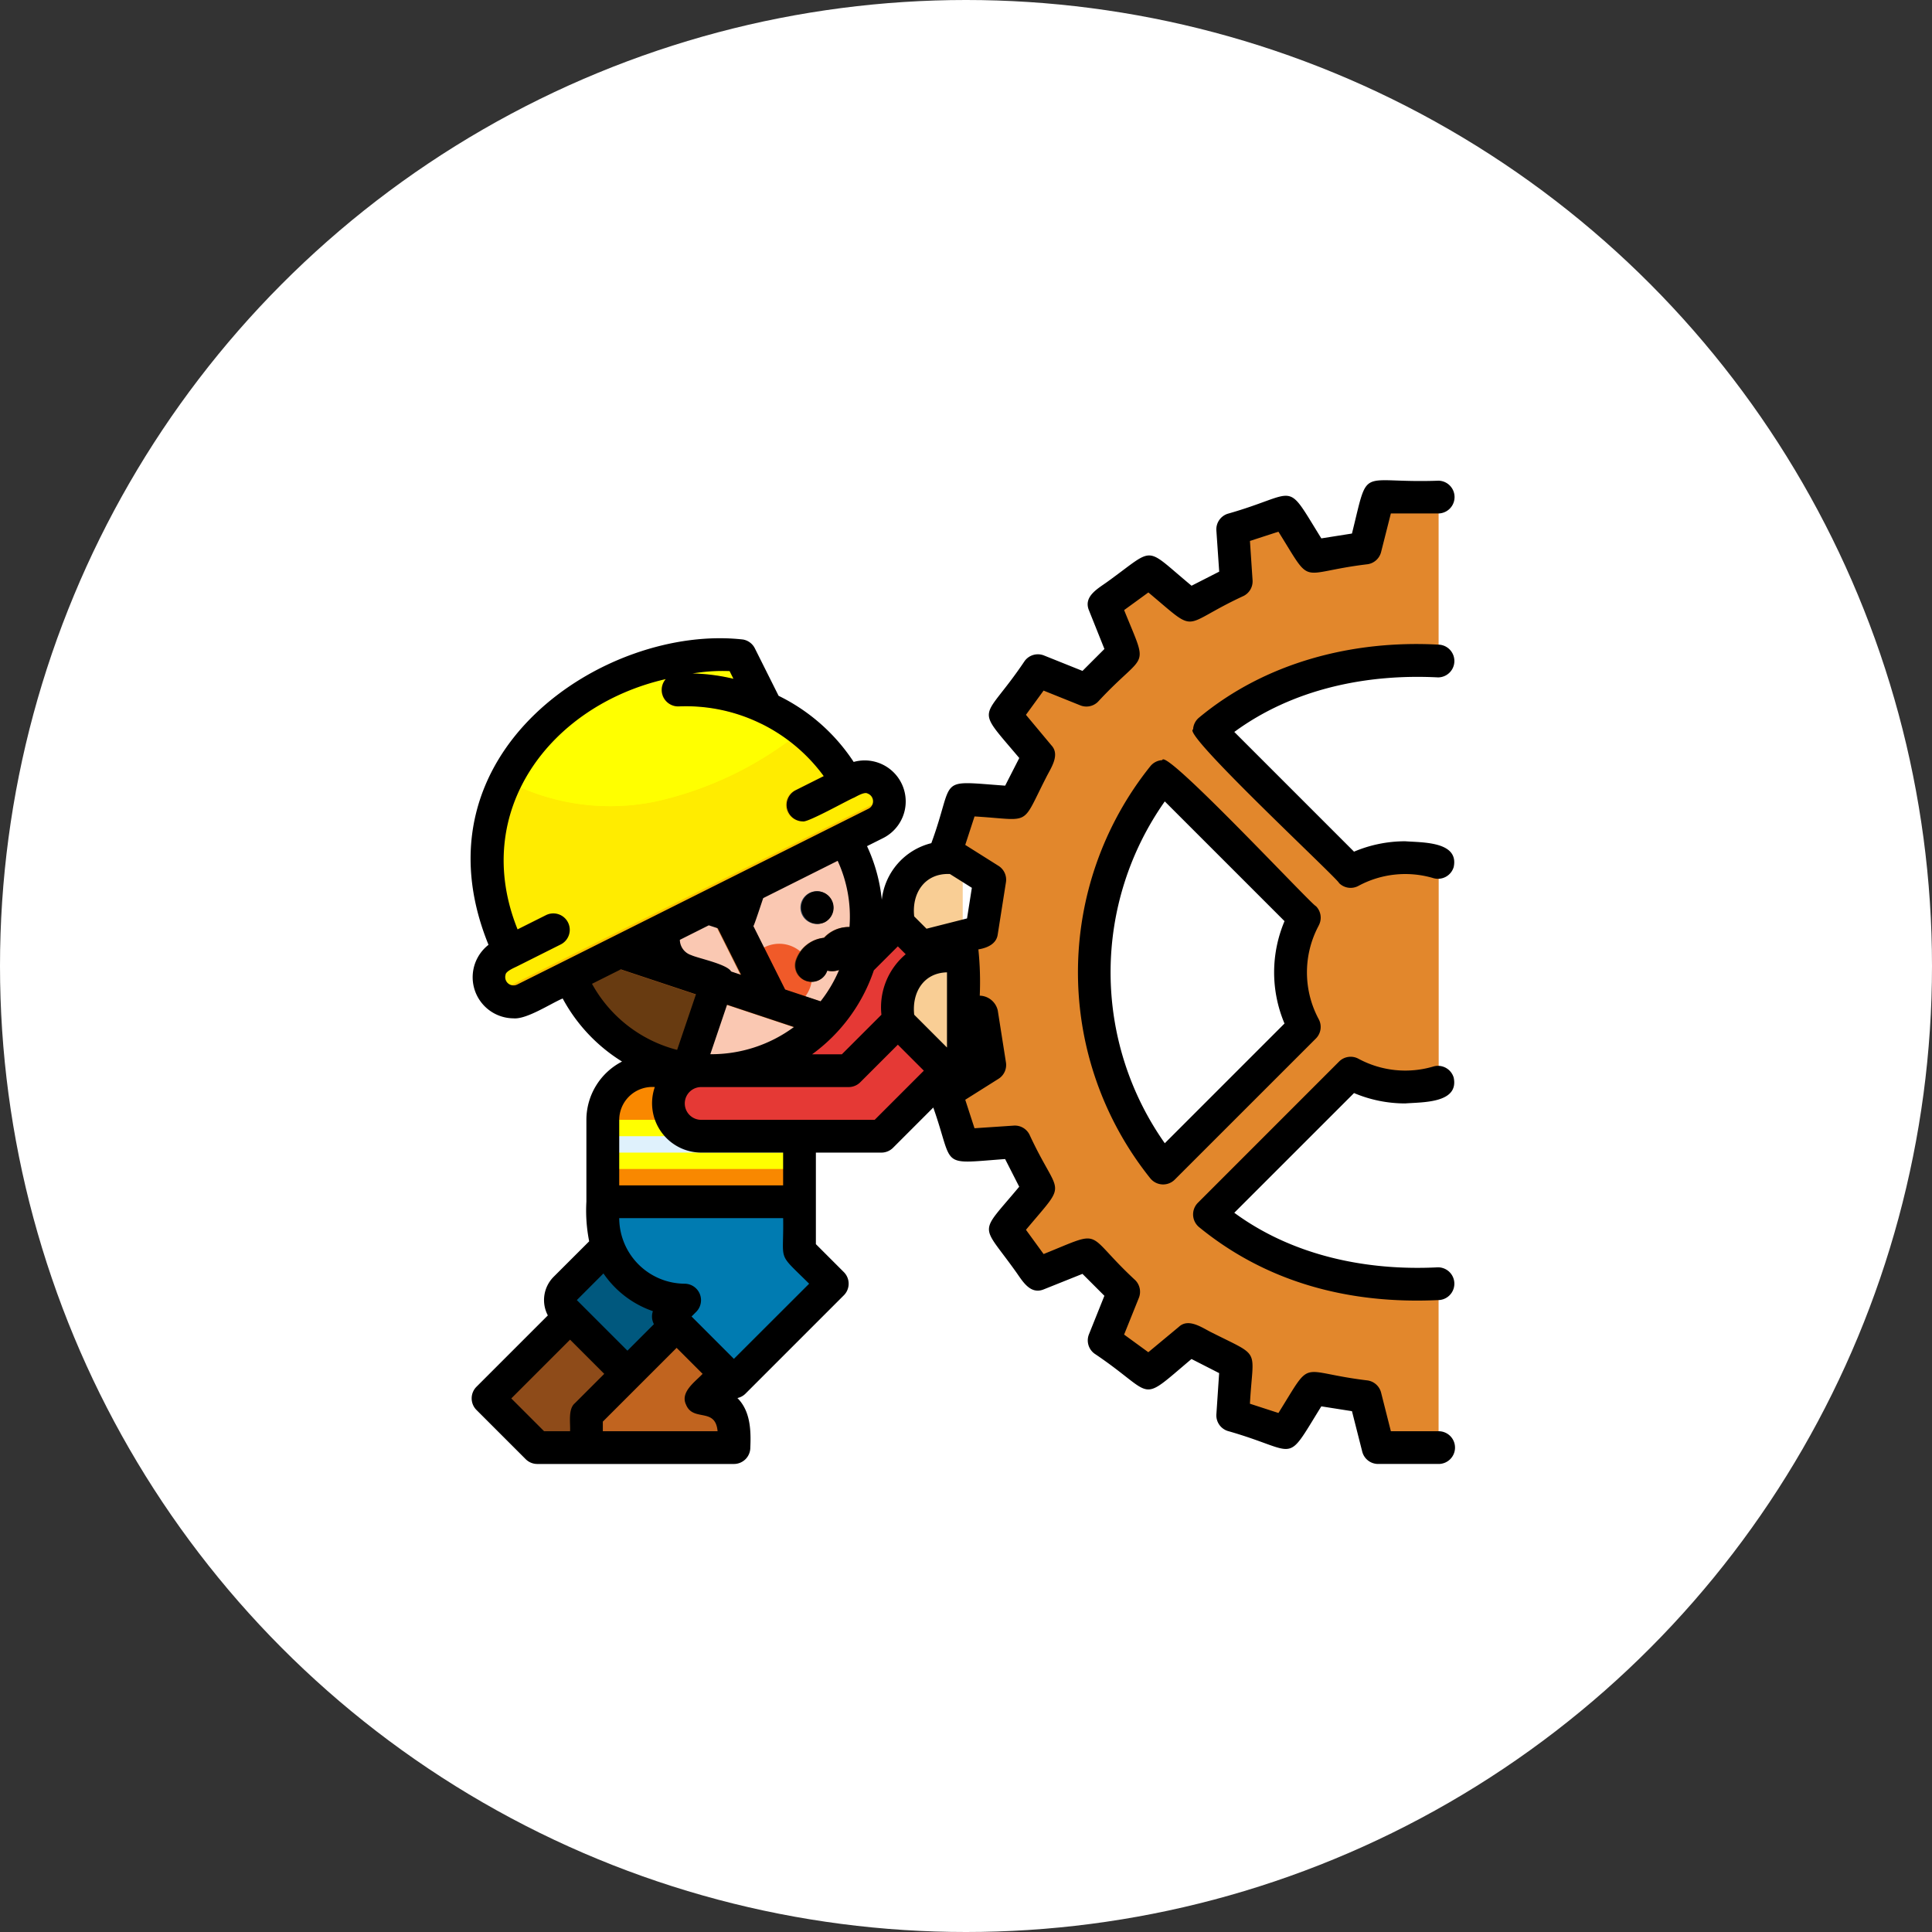 <svg xmlns="http://www.w3.org/2000/svg" xmlns:xlink="http://www.w3.org/1999/xlink" width="157" height="157" viewBox="0 0 157 157">
  <rect x="0" y="0" width="157" height="157" fill="#333333" stroke="none"/>
  <defs>
    <clipPath id="clip-path">
      <rect id="Rectángulo_44490" data-name="Rectángulo 44490" width="80" height="79.943" fill="none"/>
    </clipPath>
  </defs>
  <g id="Grupo_175357" data-name="Grupo 175357" transform="translate(-722.761 -5945)">
    <circle id="Elipse_5046" data-name="Elipse 5046" cx="78.5" cy="78.5" r="78.5" transform="translate(722.761 5945)" fill="#fff"/>
    <g id="Grupo_175289" data-name="Grupo 175289" transform="translate(761 5984.025)">
      <path id="Trazado_259271" data-name="Trazado 259271" d="M1.2,66.12l4,4h6.658V68.784l-1.331-1.333,2.663-2.663L7.862,59.461Z" transform="translate(0.172 8.494)" fill="#8e4b19"/>
      <g id="Grupo_171756" data-name="Grupo 171756" transform="translate(0 0)">
        <g id="Grupo_171755" data-name="Grupo 171755" clip-path="url(#clip-path)">
          <path id="Trazado_259272" data-name="Trazado 259272" d="M6.738,58.353l4.385-4.385V51.3H25.772v4L14.729,66.344a1.332,1.332,0,0,1-1.883,0L6.738,60.237A1.332,1.332,0,0,1,6.738,58.353Z" transform="translate(0.907 7.329)" fill="#00587e"/>
          <rect id="Rectángulo_44486" data-name="Rectángulo 44486" width="26.363" height="5.649" transform="translate(16.018 54.635) rotate(-45)" fill="#e53935"/>
          <path id="Trazado_259273" data-name="Trazado 259273" d="M25.342,52.637H9.361V45.978a4,4,0,0,1,4-4h7.99a4,4,0,0,1,4,4Z" transform="translate(1.337 5.998)" fill="#f98800"/>
          <rect id="Rectángulo_44487" data-name="Rectángulo 44487" width="10.654" height="3.995" transform="translate(13.361 45.317)" fill="#f98800"/>
          <path id="Trazado_259274" data-name="Trazado 259274" d="M13.2,21.618A12.367,12.367,0,1,1,7.566,38.275,12.435,12.435,0,0,1,13.2,21.618" transform="translate(0.895 2.897)" fill="#fac8b2"/>
          <path id="Trazado_259275" data-name="Trazado 259275" d="M22.282,32.959a2.663,2.663,0,1,1-2.664,2.664,2.664,2.664,0,0,1,2.664-2.664" transform="translate(2.803 4.709)" fill="#f05a29"/>
          <path id="Trazado_259276" data-name="Trazado 259276" d="M26.931,23.263l-3.443,1.725-2.606,7.687-2.571-.84a2.739,2.739,0,0,0-3.44,1.722,2.669,2.669,0,0,0,1.662,3.389l.041.014,2.573.84-2.419,7.136a12.311,12.311,0,0,1-9.17-6.653A12.528,12.528,0,0,1,26.931,23.263Z" transform="translate(0.894 2.898)" fill="#683b11"/>
          <path id="Trazado_259277" data-name="Trazado 259277" d="M27.22,38.3l-3.05-1.015-3.927-7.843a1.332,1.332,0,0,0-2.382,1.193l2.734,5.461-9.458-3.147a1.332,1.332,0,0,0-.841,2.527l16.083,5.352a1.332,1.332,0,1,0,.866-2.519Z" transform="translate(1.344 4.101)" fill="#c1641f"/>
          <path id="Trazado_259278" data-name="Trazado 259278" d="M24.384,36.22a1.333,1.333,0,0,1-1.331-1.334,1.349,1.349,0,0,1,.07-.426,2.711,2.711,0,0,1,2.288-1.817,2.71,2.71,0,0,1,2.827-.743,1.332,1.332,0,0,1-.827,2.531.039.039,0,0,0-.046.023,1.331,1.331,0,0,1-1.674.839.038.038,0,0,0-.045.023A1.333,1.333,0,0,1,24.384,36.22Z" transform="translate(3.293 4.539)" fill="#683b11"/>
          <path id="Trazado_259279" data-name="Trazado 259279" d="M24.787,29.222a1.332,1.332,0,1,1-1.331,1.331,1.331,1.331,0,0,1,1.331-1.331" transform="translate(3.351 4.175)" fill="#2c3f51"/>
          <path id="Trazado_259280" data-name="Trazado 259280" d="M2.961,36.543l-.6.3a2,2,0,1,0,1.789,3.571L32.734,26.1a2,2,0,1,0-1.787-3.571l-.6.3a13.753,13.753,0,0,0-6.526-6.095L21.7,12.484s-4.718-.83-11.6,2.616A15.657,15.657,0,0,0,2.961,36.543Z" transform="translate(0.166 1.771)" fill="#ff0"/>
          <path id="Trazado_259281" data-name="Trazado 259281" d="M33.626,22.654a2,2,0,0,0-2.68-.891l-.6.3a12.4,12.4,0,0,0-3.573-4.273A28.679,28.679,0,0,1,14.9,23.558,18.2,18.2,0,0,1,2.65,21.819a15.649,15.649,0,0,0,.312,13.954l-.6.3a1.991,1.991,0,0,0-.9,2.667,2.013,2.013,0,0,0,.291.433L33.8,23.153a1.976,1.976,0,0,0-.17-.5" transform="translate(0.166 2.541)" fill="#ffec00"/>
          <path id="Trazado_259282" data-name="Trazado 259282" d="M14.717,24.329a28.679,28.679,0,0,0,11.874-5.771,17.185,17.185,0,0,0-2.953-1.821l-2.129-4.253s-4.719-.83-11.6,2.615A16.251,16.251,0,0,0,2.463,22.59a18.209,18.209,0,0,0,12.254,1.738" transform="translate(0.352 1.771)" fill="#ff0"/>
          <path id="Trazado_259283" data-name="Trazado 259283" d="M1.683,38.5a2,2,0,0,0,2.4.472L32.659,24.665a2,2,0,0,0,1.062-2.183Z" transform="translate(0.24 3.212)" fill="#fcc200"/>
          <path id="Trazado_259285" data-name="Trazado 259285" d="M22.053,17.877a1.319,1.319,0,0,1-.586-.137,13.127,13.127,0,0,0-6.521-1.322,1.332,1.332,0,0,1-.15-2.659,15.8,15.8,0,0,1,7.846,1.592,1.331,1.331,0,0,1-.589,2.527Z" transform="translate(1.934 1.962)" fill="#fcc200"/>
          <path id="Trazado_259286" data-name="Trazado 259286" d="M2.9,35.249a1.332,1.332,0,0,1-.6-2.522l3.573-1.789A1.332,1.332,0,0,1,7.1,33.3l-.031.016L3.5,35.107a1.311,1.311,0,0,1-.594.142" transform="translate(0.224 4.398)" fill="#fcc200"/>
          <path id="Trazado_259287" data-name="Trazado 259287" d="M23.743,24.813a1.332,1.332,0,0,1-.6-2.523L26.718,20.5a1.332,1.332,0,0,1,1.193,2.382l-3.573,1.789A1.316,1.316,0,0,1,23.743,24.813Z" transform="translate(3.201 2.909)" fill="#fcc200"/>
          <path id="Trazado_259288" data-name="Trazado 259288" d="M30.336,32.161l3.994,4,1.331-1.331V26.834H34.33a3.994,3.994,0,0,0-3.994,4Z" transform="translate(4.334 3.834)" fill="#f9ce95"/>
          <rect id="Rectángulo_44488" data-name="Rectángulo 44488" width="15.981" height="3.995" transform="translate(10.698 51.975)" fill="#ff0"/>
          <rect id="Rectángulo_44489" data-name="Rectángulo 44489" width="15.981" height="1.331" transform="translate(10.698 53.307)" fill="#dff1fc"/>
          <path id="Trazado_259289" data-name="Trazado 259289" d="M73.994,14.515V1.2H69.077l-1.05,4.142c-2.021.319-2.2.349-4.225.666L61.553,2.424c-2.3.745-1.993.648-4.29,1.393l.283,4.223L53.737,9.983,50.463,7.259,46.815,9.912,48.4,13.859c-1.448,1.447-1.578,1.577-3.024,3.025L41.425,15.3l-2.654,3.646L41.5,22.222c-.93,1.823-1.015,1.987-1.944,3.81l-4.223-.282c-.746,2.3-.648,1.991-1.394,4.289l3.582,2.249c-.319,2.022-.349,2.2-.666,4.225l-4.142,1.05v4.509l4.142,1.05c.318,2.021.347,2.2.666,4.225L33.937,49.6c.746,2.3.648,1.993,1.394,4.29l4.223-.283c.929,1.823,1.014,1.989,1.943,3.809l-2.726,3.274c1.422,1.953,1.234,1.695,2.654,3.648l3.947-1.582c1.447,1.448,1.576,1.578,3.024,3.024l-1.581,3.947,3.646,2.654,3.274-2.727,3.81,1.944-.283,4.224,4.29,1.393L63.8,73.631l4.225.665,1.05,4.142h4.917V65.122H71.332a25.184,25.184,0,0,1-15.91-5.629L66.9,48.019a9.343,9.343,0,0,0,7.1.735V30.882a9.344,9.344,0,0,0-7.1.736L55.422,20.143a25.184,25.184,0,0,1,15.91-5.629ZM63.129,35.383a9.338,9.338,0,0,0,0,8.87L51.656,55.727a25.3,25.3,0,0,1,0-31.818Z" transform="translate(4.673 0.171)" fill="#e2872c"/>
          <path id="Trazado_259293" data-name="Trazado 259293" d="M1.249,66.12l4,4H11.9V68.784l-1.331-1.333,2.663-2.663L7.907,59.461Z" transform="translate(0.178 8.495)" fill="#8e4b19"/>
          <path id="Trazado_259294" data-name="Trazado 259294" d="M6.783,58.353l4.384-4.385V51.3h14.65v4L14.774,66.344a1.333,1.333,0,0,1-1.885,0L6.783,60.237A1.33,1.33,0,0,1,6.783,58.353Z" transform="translate(0.913 7.329)" fill="#00587e"/>
          <path id="Trazado_259295" data-name="Trazado 259295" d="M16.231,59.462,8.24,67.453v2.663H20.226V68.784a2.665,2.665,0,0,0-2.664-2.664l2.664-2.663Z" transform="translate(1.177 8.495)" fill="#c1641f"/>
          <path id="Trazado_259296" data-name="Trazado 259296" d="M27.09,57.022,25.334,55.3v-4H9.4v1.333a6.658,6.658,0,0,0,6.658,6.658l-.39.39a1.332,1.332,0,0,0,0,1.883l3.443,3.445a1.332,1.332,0,0,0,1.883,0l6.1-6.1a1.332,1.332,0,0,0,0-1.883l-.009-.009" transform="translate(1.344 7.329)" fill="#007bb1"/>
          <path id="Trazado_259297" data-name="Trazado 259297" d="M32.711,38.487l-4,4H16.73a2.663,2.663,0,1,0,0,5.327H31.379l5.327-5.327Z" transform="translate(2.009 5.498)" fill="#e53935"/>
          <path id="Trazado_259298" data-name="Trazado 259298" d="M30.38,39.153l4,4,1.331-1.331V33.826H34.375a4,4,0,0,0-4,4Z" transform="translate(4.34 4.832)" fill="#f9ce95"/>
          <path id="Trazado_259299" data-name="Trazado 259299" d="M79.893,31.433a1.332,1.332,0,0,1-1.657.9,8.013,8.013,0,0,0-6.082.63,1.328,1.328,0,0,1-1.576-.227c-.05-.313-12.846-12.184-11.863-12.485a1.324,1.324,0,0,1,.49-.966c5.4-4.483,12.465-6.3,19.411-5.927a1.332,1.332,0,0,1,0,2.664c-5.831-.3-11.807.949-16.552,4.433l9.729,9.729a10.682,10.682,0,0,1,4.16-.845c1.378.106,4.387,0,3.939,2.1m-10.97,4.755a8.041,8.041,0,0,0,0,7.6,1.331,1.331,0,0,1-.23,1.576L57.22,56.84a1.338,1.338,0,0,1-1.894-.013c-.03-.03-.056-.059-.082-.09a26.778,26.778,0,0,1,0-33.5,1.332,1.332,0,0,1,.966-.491c.187-1.077,12.253,11.879,12.485,11.863a1.328,1.328,0,0,1,.227,1.577ZM65.3,39.99a10.727,10.727,0,0,1,.845-4.16L56.415,26.1a24.1,24.1,0,0,0,0,27.778l9.728-9.729A10.727,10.727,0,0,1,65.3,39.99ZM75.953,50.643c1.383-.11,4.384,0,3.939-2.1a1.331,1.331,0,0,0-1.656-.9,8.011,8.011,0,0,1-6.083-.631,1.33,1.33,0,0,0-1.576.229L59.1,58.722a1.341,1.341,0,0,0,.014,1.895c.029.029.061.056.09.081,5.579,4.554,12.29,6.259,19.411,5.926a1.331,1.331,0,0,0,0-2.663c-5.831.3-11.807-.949-16.552-4.433L71.793,49.8A10.682,10.682,0,0,0,75.953,50.643ZM80,78.61a1.331,1.331,0,0,1-1.331,1.331H73.75a1.331,1.331,0,0,1-1.289-1l-.835-3.29-2.49-.392c-3.024,4.874-1.742,3.667-7.61,2a1.33,1.33,0,0,1-.918-1.355l.224-3.346-2.246-1.146c-4.424,3.728-2.821,2.96-7.881-.435a1.332,1.332,0,0,1-.453-1.571l1.255-3.131-1.782-1.782-3.131,1.254c-1.146.478-1.769-.726-2.323-1.486-2.83-3.957-2.993-2.878.314-6.849L43.44,55.163c-5.431.4-4.109.707-5.838-4.187L34.33,54.249a1.335,1.335,0,0,1-.942.39H28.062v7.439l2.273,2.273a1.332,1.332,0,0,1,0,1.883l-7.991,7.991a1.325,1.325,0,0,1-.659.359c1.047,1.042,1.114,2.6,1.049,4.026A1.332,1.332,0,0,1,21.4,79.942H12.08c-1.565,0-5.066,0-6.659,0a1.332,1.332,0,0,1-.941-.39l-4-4a1.332,1.332,0,0,1,0-1.883l5.8-5.8a2.673,2.673,0,0,1,.466-3.131l2.893-2.89a12.758,12.758,0,0,1-.226-3.217V51.975A5.333,5.333,0,0,1,12.31,47.24a13.632,13.632,0,0,1-4.824-5.125c-.96.4-2.933,1.714-4,1.613a3.34,3.34,0,0,1-2.027-5.975C-4.911,22.1,11.013,11.673,22.142,12.944a1.332,1.332,0,0,1,.96.715l1.931,3.859a15.373,15.373,0,0,1,6.1,5.374,3.333,3.333,0,0,1,2.417,6.176l-1.331.667a13.553,13.553,0,0,1,1.2,4.358,5.34,5.34,0,0,1,4.025-4.6c1.977-5.382.312-5.086,6-4.673.457-.9.733-1.434,1.146-2.246-3.728-4.424-2.96-2.821.435-7.881a1.334,1.334,0,0,1,1.573-.453l3.13,1.255c.726-.727,1.056-1.057,1.782-1.782l-1.253-3.131c-.49-1.169.781-1.8,1.543-2.366,3.926-2.833,2.867-2.89,6.791.357l2.246-1.145L60.607,4.08a1.333,1.333,0,0,1,.918-1.355c5.867-1.664,4.586-2.875,7.611,2l2.489-.393c1.41-5.662.463-4.053,7.042-4.295a1.332,1.332,0,0,1,0,2.663H74.786l-.794,3.138a1.332,1.332,0,0,1-1.086.987c-5.754.686-4.4,1.93-7.256-2.643l-2.315.752.213,3.189A1.33,1.33,0,0,1,62.825,9.4c-5.257,2.431-3.571,3.209-7.744-.281-.841.613-1.216.886-1.97,1.433C55.14,15.585,54.93,13.738,50.988,18a1.331,1.331,0,0,1-1.438.295l-2.984-1.2-1.434,1.969L47.2,21.542c.734.786-.057,1.863-.427,2.614-2.081,4.061-1.126,3.445-5.818,3.165L40.2,29.635l2.7,1.7a1.33,1.33,0,0,1,.607,1.335l-.665,4.224c-.1.8-.869,1.113-1.575,1.232a25.871,25.871,0,0,1,.112,3.759,1.546,1.546,0,0,1,1.463,1.2l.665,4.225a1.329,1.329,0,0,1-.607,1.334l-2.7,1.7.752,2.315,3.189-.213a1.328,1.328,0,0,1,1.275.723c2.431,5.256,3.208,3.57-.282,7.743l1.434,1.97c5.033-2.029,3.189-1.819,7.446,2.123a1.334,1.334,0,0,1,.295,1.438l-1.2,2.984,1.968,1.433L57.557,68.8c.807-.758,1.942.111,2.711.478,4.032,2.032,3.314,1.191,3.066,5.768l2.317.752c2.857-4.571,1.5-3.329,7.256-2.643a1.334,1.334,0,0,1,1.086.989l.794,3.137h3.881A1.33,1.33,0,0,1,80,78.61ZM17.007,37.349a1.336,1.336,0,0,0,.927,1.243c.554.257,2.934.735,3.239,1.33l.818.272-1.9-3.786-.733-.239Zm3.839,5.271-1.363,4.023a11.287,11.287,0,0,0,6.8-2.213Zm6.91,4.029h2.418l3.215-3.214a5.629,5.629,0,0,1,1.973-4.915l-.64-.641-1.949,1.947a13.939,13.939,0,0,1-5.017,6.823m10.96-6.658c-1.921.043-2.861,1.661-2.664,3.443L38.716,46.1Zm-2.664-4.546,1,1,3.293-.835.392-2.489L38.953,32C36.926,31.91,35.838,33.544,36.052,35.443Zm-6.219-4.517-6.05,3.03c-.049.118-.738,2.249-.8,2.273l2.581,5.153,2.88.959a11.136,11.136,0,0,0,1.5-2.539,1.887,1.887,0,0,1-.952.053A1.332,1.332,0,0,1,26.466,39a2.709,2.709,0,0,1,2.288-1.817,2.724,2.724,0,0,1,2.038-.875,10.864,10.864,0,0,0-.959-5.379ZM18.706,15.609c-.209.025-.434.056-.673.093a15.867,15.867,0,0,1,3.329.433l-.311-.623A14.351,14.351,0,0,0,18.706,15.609ZM7.486,39.136l22.36-11.194,2.507-1.256a.674.674,0,0,0-.088-1.227c-.246-.155-.854.21-1.1.335-.423.151-3.776,2.046-4.167,1.93a1.338,1.338,0,0,1-.6-2.523L28.7,24.046A13.878,13.878,0,0,0,16.93,18.379a1.341,1.341,0,0,1-1.067-2.218C6.5,18.3-.048,26.895,3.822,36.5l2.331-1.167a1.332,1.332,0,0,1,1.192,2.382L3.774,39.506c-.243.121-.917.4-.93.683a.673.673,0,0,0,.93.8Zm9.3,7.157,1.53-4.513-6.105-2.031L9.869,40.922a11.026,11.026,0,0,0,6.92,5.37ZM8.636,66.624c-.021-.022,3.969,3.969,4.112,4.111L14.9,68.581a1.339,1.339,0,0,1-.083-1.058A8.032,8.032,0,0,1,10.8,64.458ZM5.974,77.279H8.086c.041-.64-.181-1.8.391-2.274l2.387-2.387L8.086,69.84,3.31,74.615Zm14.1,0c-.177-1.975-1.982-.733-2.562-2.154-.5-1.027.754-1.872,1.345-2.507l-2.112-2.112L10.749,76.5v.781Zm7.44-11.986c-2.671-2.651-2.045-1.631-2.112-5.327H12.081a5.352,5.352,0,0,0,5.327,5.327,1.34,1.34,0,0,1,.942,2.273l-.391.391L21.4,71.4ZM25.4,54.639H18.74a4.01,4.01,0,0,1-3.767-5.327,2.688,2.688,0,0,0-2.885,2.474q-.007.094-.007.189V57.3H25.4Zm11.435-6.658-2.112-2.112-3.054,3.053a1.332,1.332,0,0,1-.943.391H18.74a1.331,1.331,0,0,0,0,2.663h14.1ZM28.786,35.919a1.332,1.332,0,0,0-1.192-2.382,1.332,1.332,0,0,0,1.192,2.382Z" transform="translate(0 0)"/>
        </g>
      </g>
    </g>
  </g>
</svg>

